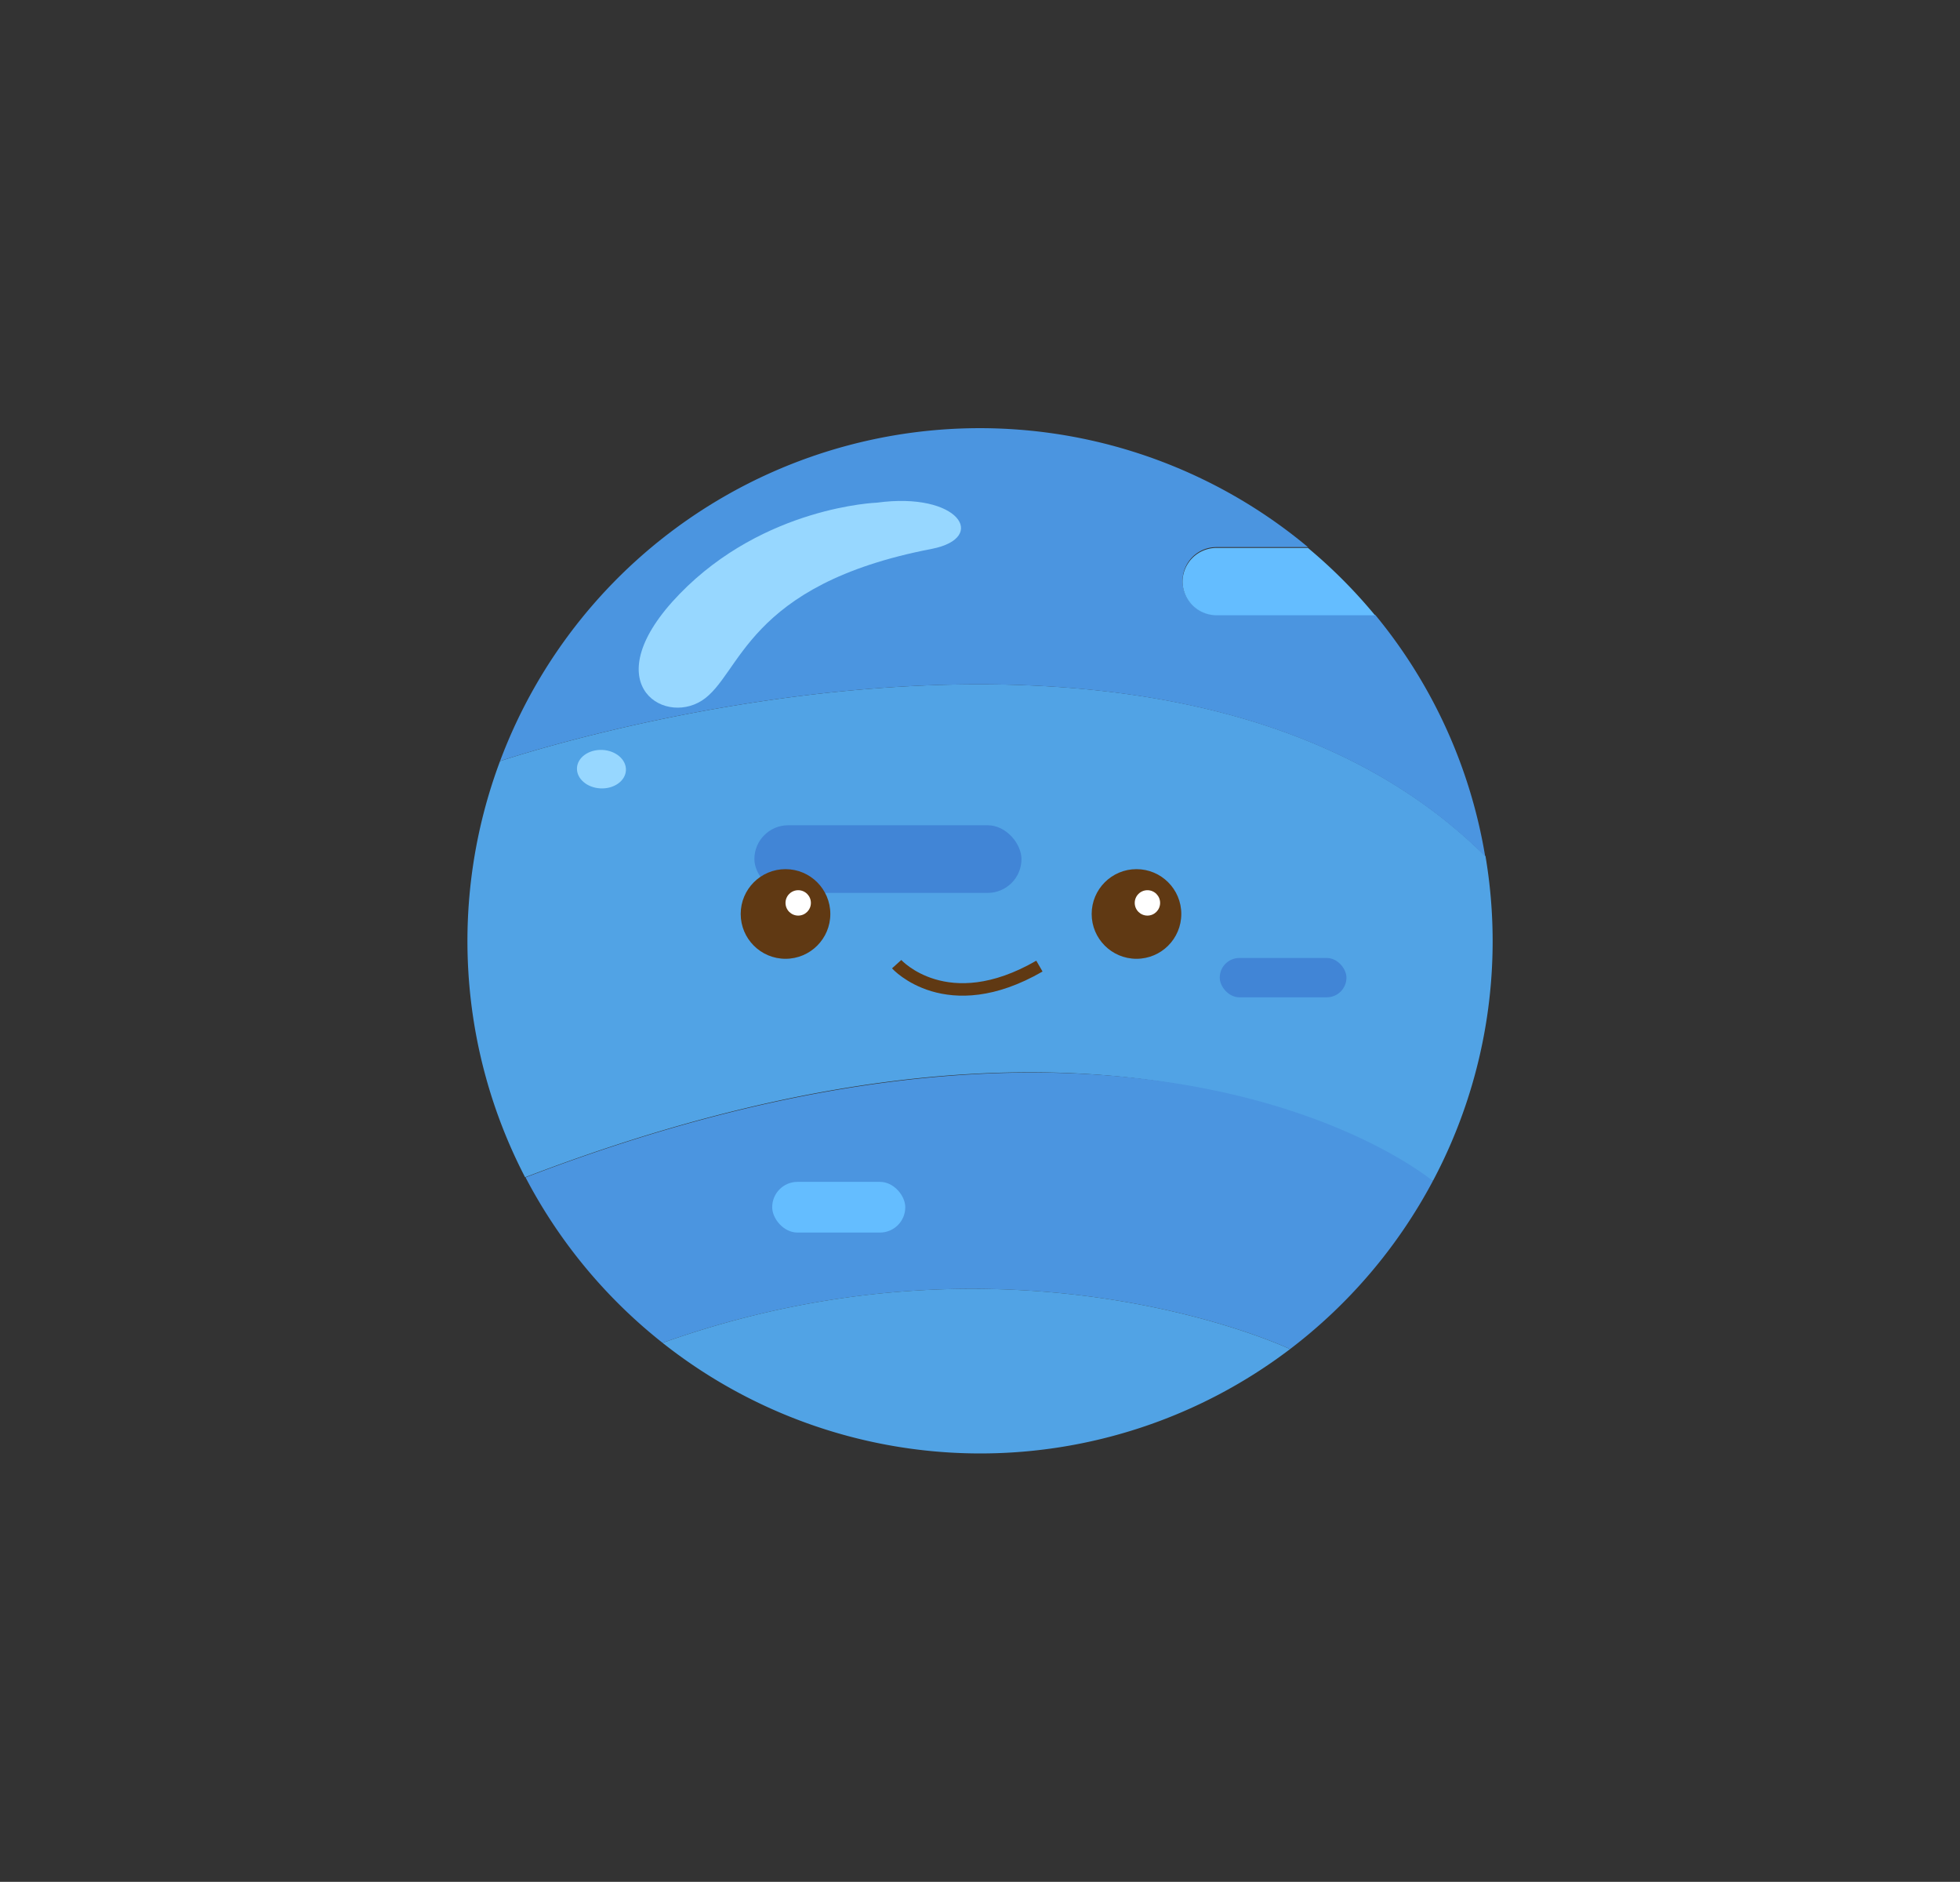<svg id="Layer_1" data-name="Layer 1" xmlns="http://www.w3.org/2000/svg" viewBox="0 0 313.57 301"><rect x="0" y="0" width="313.57" height="301" fill="#333333" stroke="none"/><defs><style>.cls-1{fill:#51a3e5;}.cls-2{fill:#4b95e0;}.cls-3{fill:#4185d6;}.cls-4{fill:#64bdff;}.cls-5{fill:#97d7ff;}.cls-6{fill:#603913;}.cls-7{fill:#fff;}.cls-8{fill:none;stroke:#603913;stroke-miterlimit:10;stroke-width:2px;}</style></defs><title>Neptune</title><path class="cls-1" d="M84.06,188.29c99.39-38.08,143.2.57,143.2.57s.73,0,2,0a81.66,81.66,0,0,0,8.4-51.9C186.19,85.85,80.42,121.61,80,121.74a82,82,0,0,0,4,66.55Z"/><path class="cls-2" d="M106,214.79c56.13-20,100.39,1,100.39,1a82.25,82.25,0,0,0,22.84-26.88h0s-45.76-38.66-145.15-.58A82.33,82.33,0,0,0,106,214.79Z"/><path class="cls-1" d="M106,214.79a81.9,81.9,0,0,0,100.39,1S162.11,194.78,106,214.79Z"/><rect class="cls-3" x="120.69" y="132" width="42.73" height="10.82" rx="5.41" ry="5.41" transform="translate(284.11 274.82) rotate(-180)"/><rect class="cls-3" x="195.13" y="153.23" width="20.27" height="6.29" rx="3.14" ry="3.14" transform="translate(410.54 312.75) rotate(-180)"/><rect class="cls-4" x="123.54" y="189.04" width="21.29" height="8.11" rx="4.05" ry="4.05" transform="translate(268.37 386.19) rotate(180)"/><path class="cls-2" d="M237.61,137A81.65,81.65,0,0,0,220,98.33a5.52,5.52,0,0,1-.71,0H194.6a5.41,5.41,0,0,1,0-10.82h14.65A81.94,81.94,0,0,0,80,121.74C80.42,121.61,186.19,85.85,237.61,137Z"/><path class="cls-4" d="M189.19,93a5.43,5.43,0,0,0,5.41,5.41h24.67a5.52,5.52,0,0,0,.71,0,82.1,82.1,0,0,0-10.73-10.77H194.6A5.43,5.43,0,0,0,189.19,93Z"/><path class="cls-5" d="M140.32,80.4S122.32,81,108.73,95s-2.81,21.1,3.54,17.07,6.89-18.54,36.82-24.28C158.14,86,153.36,78.62,140.32,80.4Z"/><ellipse class="cls-5" cx="96.22" cy="123.02" rx="3.08" ry="3.92" transform="translate(-31.02 213.59) rotate(-87.41)"/><circle class="cls-6" cx="181.82" cy="146.19" r="7.17"/><circle class="cls-6" cx="125.67" cy="146.19" r="7.17"/><circle class="cls-7" cx="127.7" cy="144.42" r="2.03"/><circle class="cls-7" cx="183.57" cy="144.42" r="2.03"/><path class="cls-8" d="M143.45,154.22s8,8.88,22.84.31"/></svg>